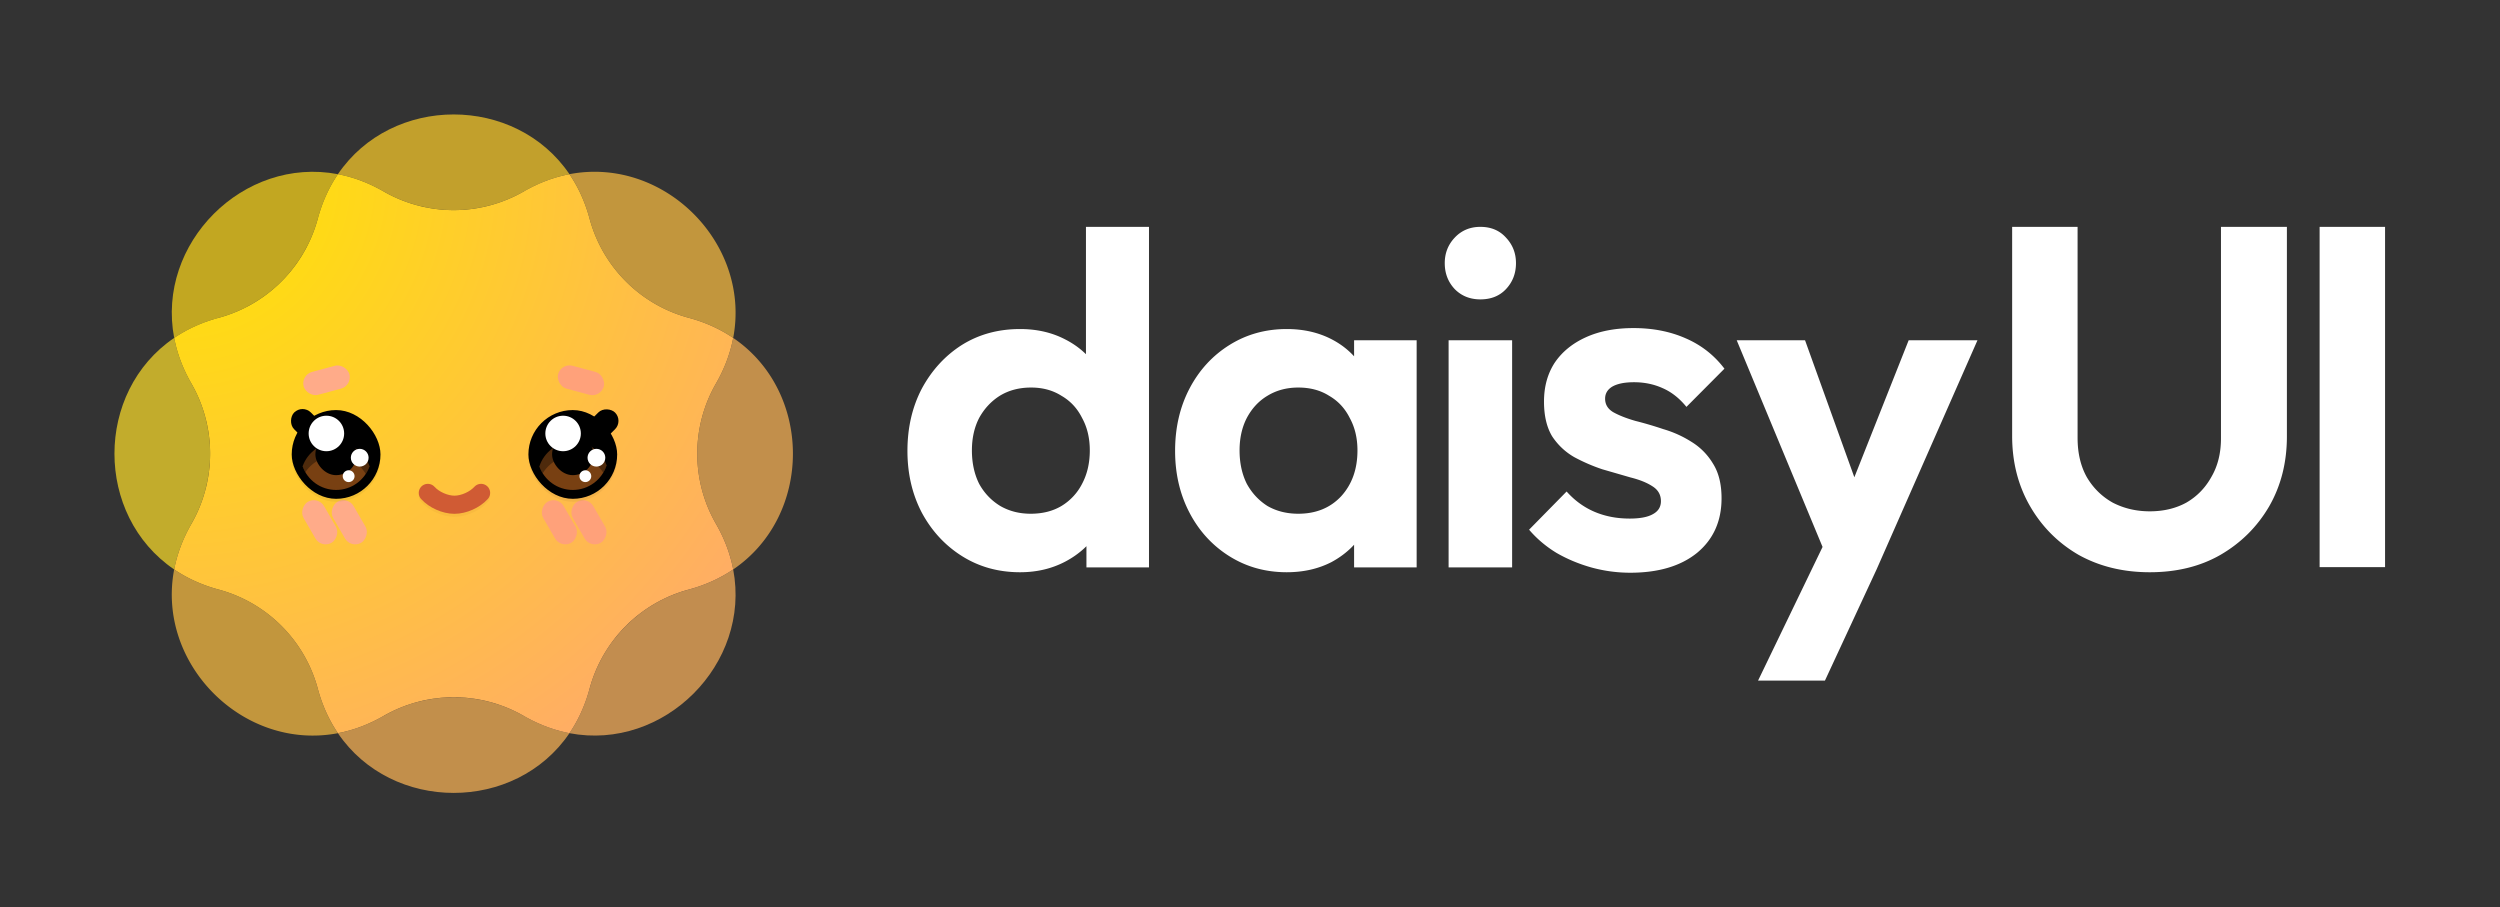 <svg xmlns="http://www.w3.org/2000/svg" viewBox="0 0 1653 600" xmlns:v="https://vecta.io/nano"><rect x="0" y="0" width="1653" height="600" fill="#333333" stroke="none"/><style><![CDATA[.B{fill:#000}.C{fill:#fff}.D{fill-rule:evenodd}.E{fill:#ffa17a}.F{fill:#ffab89}.G{stroke-width:12}.H{stroke-linecap:round}]]></style><svg x="75" y="75" width="450" height="450" fill="none"><g opacity=".7"><path d="M148.425 40.167c-5.725 8.432-10.275 18.215-13.273 29.347-8.619 32.013-33.625 57.019-65.638 65.639-11.133 2.997-20.916 7.547-29.348 13.273C28.214 85.913 85.913 28.215 148.425 40.167z" fill="#ffd819"/><path d="M40.167 148.425c1.914 10.011 5.614 20.146 11.366 30.138 16.542 28.731 16.542 64.095 0 92.827-5.753 9.992-9.453 20.126-11.367 30.138-52.654-35.753-52.654-117.35 0-153.103z" fill="#ffe029"/><path d="M148.425 409.786c-5.725-8.432-10.275-18.215-13.273-29.348A93.02 93.02 0 0 0 69.514 314.8c-11.133-2.998-20.916-7.548-29.348-13.274-11.951 62.513 45.747 120.211 108.259 108.26z" fill="#ffc141"/><path d="M301.528 409.785c-10.011-1.914-20.145-5.614-30.137-11.366-28.732-16.542-64.096-16.542-92.827 0-9.992 5.752-20.127 9.453-30.138 11.366 35.752 52.654 117.35 52.654 153.102 0z" fill="#ffb655"/><path d="M409.787 301.527c-8.432 5.726-18.214 10.275-29.347 13.273-32.013 8.619-57.019 33.625-65.639 65.639-2.997 11.132-7.547 20.915-13.273 29.347 62.512 11.951 120.21-45.747 108.259-108.259z" fill="#ffb35b"/><path d="M409.787 148.426c-1.914 10.011-5.614 20.145-11.367 30.137a93.03 93.03 0 0 0 0 92.827c5.753 9.992 9.453 20.126 11.367 30.137 52.653-35.752 52.653-117.348 0-153.101z" fill="#ffb656"/><path d="M301.528 40.166c5.726 8.432 10.276 18.215 13.273 29.348a93.03 93.03 0 0 0 65.639 65.639c11.133 2.997 20.915 7.547 29.347 13.272C421.738 85.913 364.04 28.216 301.528 40.166z" fill="#ffc042"/><path d="M148.426 40.167c10.011 1.914 20.145 5.614 30.137 11.367 28.732 16.542 64.096 16.542 92.827 0 9.992-5.752 20.126-9.452 30.137-11.366-35.753-52.653-117.349-52.653-153.101 0z" fill="#ffce2a"/></g><path d="M135.155 69.514c2.997-11.133 7.547-20.915 13.273-29.347 10.01 1.914 20.145 5.614 30.136 11.366 28.732 16.542 64.096 16.542 92.827 0 9.992-5.753 20.127-9.453 30.138-11.367 5.726 8.432 10.276 18.215 13.273 29.348 8.62 32.013 33.626 57.019 65.639 65.638 11.132 2.998 20.915 7.547 29.347 13.273-1.914 10.011-5.614 20.146-11.367 30.137-16.542 28.732-16.542 64.096 0 92.828 5.753 9.991 9.453 20.126 11.367 30.137-8.432 5.726-18.215 10.275-29.347 13.273-32.013 8.619-57.019 33.625-65.639 65.638-2.997 11.133-7.547 20.916-13.273 29.348-10.011-1.914-20.146-5.614-30.138-11.367a93.03 93.03 0 0 0-92.827 0c-9.991 5.753-20.126 9.453-30.136 11.367-5.726-8.432-10.276-18.215-13.273-29.348-8.62-32.013-33.626-57.019-65.639-65.638-11.133-2.998-20.916-7.548-29.348-13.274 1.914-10.01 5.614-20.145 11.366-30.136 16.542-28.732 16.542-64.096 0-92.828-5.752-9.991-9.452-20.125-11.366-30.136 8.432-5.726 18.215-10.276 29.348-13.274 32.013-8.619 57.019-33.625 65.639-65.638z" fill="url(#A)" class="D"/><rect x="313.369" y="252.866" width="31.301" height="15.65" rx="7.825" transform="rotate(60 313.369 252.866)" class="E"/><rect x="293.808" y="252.866" width="31.301" height="15.65" rx="7.825" transform="rotate(60 293.808 252.866)" class="E"/><rect x="154.911" y="252.866" width="31.301" height="15.65" rx="7.825" transform="rotate(60 154.911 252.866)" class="F"/><rect x="135.348" y="252.866" width="31.301" height="15.65" rx="7.825" transform="rotate(60 135.348 252.866)" class="F"/><g><rect x="296.044" y="164.833" width="31.301" height="15.65" rx="7.825" transform="rotate(15 296.044 164.833)" class="E"/><animateTransform attributeName="transform" type="translate" values="0,0; 0,-3; 0,0; 0,0; 0,0" dur="5s" repeatCount="indefinite"/></g><g><rect x="123.752" y="172.934" width="31.301" height="15.65" rx="7.825" transform="rotate(345 123.752 172.934)" class="F"/><animateTransform attributeName="transform" type="translate" values="0,0; 0,-3; 0,0; 0,0; 0,0" dur="5s" repeatCount="indefinite"/></g><use href="#B" stroke="#8b2c0c" stroke-opacity=".05" class="G H"/><use href="#B" y="-1.956" stroke="#d05b34" class="G H"/><g><rect x="125.037" y="192.221" width="31.301" height="15.65" rx="7.825" transform="rotate(45 125.037 192.221)" class="B"/><rect x="117.882" y="196.134" width="58.689" height="58.689" rx="29.344" class="B"/><rect x="117.882" y="198.089" width="58.689" height="58.689" rx="29.344" fill-opacity=".05" class="B"/><path d="M125.086 233.301c3.223-9.117 11.918-15.649 22.139-15.649s18.917 6.533 22.14 15.652c-3.223 9.116-11.919 15.648-22.139 15.648s-18.918-6.533-22.14-15.651z" fill="#784012" class="D"/><path d="M166.831 238.399c2.448-3.706 3.873-8.147 3.873-12.921 0-12.965-10.511-23.476-23.476-23.476a23.48 23.48 0 0 0-23.475 23.476c0 4.28 1.145 8.293 3.146 11.748 4.201-6.359 11.412-10.555 19.603-10.555 8.685 0 16.269 4.717 20.329 11.728z" fill-opacity=".35" class="B D"/><rect x="133.532" y="211.784" width="27.388" height="27.388" rx="13.694" class="B"/><circle cx="140.814" cy="211.609" r="11.738" class="C"/><circle cx="162.848" cy="227.64" r="5.869" class="C"/><circle cx="155.525" cy="239.853" r="3.913" class="C"/><rect x="337.181" y="203.288" width="31.301" height="15.65" rx="7.825" transform="rotate(135 337.181 203.288)" class="B"/><rect x="274.385" y="198.09" width="58.689" height="58.689" rx="29.344" fill-opacity=".05" class="B"/><rect x="274.385" y="196.134" width="58.689" height="58.689" rx="29.344" class="B"/><path d="M281.629 233.41c3.035-9.451 11.896-16.29 22.355-16.29 10.182 0 18.849 6.482 22.102 15.544-3.035 9.45-11.897 16.29-22.355 16.29-10.182 0-18.85-6.482-22.102-15.544z" fill="#784012" class="D"/><path d="M323.862 237.557a23.36 23.36 0 0 0 3.342-12.078c0-12.965-10.511-23.476-23.476-23.476a23.48 23.48 0 0 0-23.475 23.476c0 4.589 1.317 8.87 3.593 12.487 4.105-6.829 11.586-11.397 20.134-11.397 8.376 0 15.728 4.387 19.882 10.988z" fill-opacity=".35" class="B D"/><rect x="290.035" y="211.785" width="27.388" height="27.388" rx="13.694" class="B"/><circle cx="297.318" cy="211.609" r="11.738" class="C"/><circle cx="319.352" cy="227.64" r="5.869" class="C"/><circle cx="312.029" cy="239.853" r="3.913" class="C"/><animate attributeName="display" values="inline;none;inline" keyTimes="0;0.97;1" dur="15s" repeatCount="indefinite"/></g><g stroke="#000" display="none" class="G H"><use href="#C"/><use href="#C" x="-156"/><animate attributeName="display" values="none;inline;none" keyTimes="0;0.97;1" dur="15s" repeatCount="indefinite"/></g><defs><radialGradient id="A" cx="0" cy="0" r="1" gradientUnits="userSpaceOnUse" gradientTransform="translate(40.004 40.003) rotate(45) scale(522.888 522.888)"><stop stop-color="#ffe600"/><stop offset="1" stop-color="#ffa573"/></radialGradient><path id="B" d="M207.872 252.866c4.127 4.572 11.447 7.825 17.607 7.825s13.479-3.253 17.606-7.825"/><path id="C" d="M326 224c0-11.598-10.074-21-22.5-21s-22.5 9.402-22.5 21"/></defs></svg><svg x="600" y="150" width="977" height="300" class="C"><path d="M74.448 228.367c-14.211 0-26.937-3.516-38.179-10.549s-20.15-16.624-26.725-28.772C3.182 176.898 0 163.258 0 148.126c0-15.345 3.182-29.092 9.545-41.24 6.575-12.148 15.377-21.739 26.407-28.772 11.241-7.033 24.074-10.55 38.497-10.55 11.029 0 20.892 2.238 29.589 6.713 8.908 4.476 16.013 10.763 21.316 18.862 5.515 7.886 8.484 16.837 8.908 26.853v54.987c-.424 10.016-3.287 19.074-8.59 27.173s-12.408 14.493-21.316 19.181-18.877 7.033-29.907 7.033zm6.999-38.682c7.848 0 14.635-1.705 20.362-5.115a36.46 36.46 0 0 0 13.68-14.705c3.394-6.394 5.091-13.747 5.091-22.059 0-8.099-1.697-15.238-5.091-21.419-3.181-6.394-7.742-11.296-13.68-14.706-5.727-3.623-12.409-5.434-20.044-5.434-7.848 0-14.741 1.811-20.68 5.434-5.727 3.624-10.287 8.525-13.681 14.706-3.181 6.181-4.772 13.32-4.772 21.419 0 8.312 1.591 15.665 4.772 22.059 3.394 6.18 8.06 11.082 13.999 14.705 5.939 3.41 12.62 5.115 20.044 5.115zm78.266 35.486h-41.36v-41.56l6.681-37.723-7-37.084V0h41.679v225.171zm91.072 3.196c-13.998 0-26.619-3.516-37.86-10.549s-20.044-16.624-26.407-28.772-9.544-25.788-9.544-40.92c0-15.345 3.181-29.092 9.544-41.24s15.166-21.739 26.407-28.772 23.862-10.55 37.86-10.55c11.03 0 20.893 2.238 29.589 6.713s15.589 10.763 20.68 18.862c5.302 7.886 8.166 16.837 8.59 26.853v55.626c-.424 10.23-3.288 19.288-8.59 27.173-5.091 7.886-11.984 14.173-20.68 18.862-8.696 4.476-18.559 6.713-29.589 6.713zm7.636-38.682c11.666 0 21.104-3.836 28.316-11.509 7.211-7.885 10.817-18.009 10.817-30.37 0-8.099-1.697-15.238-5.09-21.419-3.182-6.394-7.742-11.296-13.681-14.706-5.727-3.623-12.514-5.434-20.362-5.434-7.636 0-14.423 1.811-20.362 5.434-5.727 3.41-10.287 8.312-13.68 14.706-3.182 6.181-4.773 13.32-4.773 21.419 0 8.312 1.591 15.665 4.773 22.059 3.393 6.18 7.953 11.082 13.68 14.705 5.939 3.41 12.726 5.115 20.362 5.115zm36.906 35.486v-41.56l6.681-37.723-6.681-37.084V75h41.36v150.171h-41.36zm62.491 0V75h41.996v150.171h-41.996zm20.998-177.218c-6.787 0-12.408-2.238-16.862-6.713-4.454-4.689-6.681-10.443-6.681-17.263 0-6.607 2.227-12.255 6.681-16.943S372.029 0 378.816 0c7 0 12.62 2.344 16.862 7.033 4.455 4.689 6.682 10.337 6.682 16.943 0 6.82-2.227 12.574-6.682 17.263-4.242 4.476-9.862 6.713-16.862 6.713zm99.026 180.734c-8.696 0-17.287-1.172-25.771-3.516-8.272-2.345-15.907-5.542-22.907-9.591-6.999-4.263-13.044-9.378-18.135-15.345l24.816-25.255c5.303 5.967 11.454 10.443 18.453 13.426s14.742 4.476 23.226 4.476c6.787 0 11.877-.959 15.271-2.877 3.606-1.918 5.409-4.795 5.409-8.632 0-4.262-1.909-7.566-5.727-9.91-3.606-2.344-8.378-4.263-14.317-5.754l-18.771-5.435c-6.363-2.131-12.514-4.795-18.453-7.992-5.939-3.41-10.817-7.993-14.635-13.747-3.606-5.967-5.409-13.64-5.409-23.017 0-9.804 2.333-18.329 6.999-25.575 4.879-7.246 11.772-12.894 20.681-16.943s19.407-6.074 31.497-6.074c12.726 0 24.18 2.238 34.361 6.713 10.393 4.476 18.983 11.189 25.77 20.14l-25.134 25.255c-4.666-5.754-9.969-9.91-15.908-12.468-5.727-2.557-11.984-3.836-18.771-3.836-6.151 0-10.923.959-14.317 2.877-3.182 1.918-4.772 4.583-4.772 7.993 0 3.836 1.803 6.82 5.408 8.951 3.818 2.131 8.697 4.049 14.635 5.754 5.939 1.492 12.09 3.304 18.453 5.435 6.576 1.918 12.727 4.689 18.453 8.312a42.12 42.12 0 0 1 14.317 14.386c3.818 5.967 5.727 13.64 5.727 23.017 0 15.132-5.408 27.174-16.226 36.125-10.817 8.738-25.558 13.107-44.223 13.107zm133.386-2.238L548.322 75H593.5l41.272 114.685-17.391-2.127L662.004 75H707.5l-66.683 151.449h-29.589zM562.436 300l52.928-109.675 25.453 36.124L606.659 300h-44.223zm258.986-71.633c-17.604 0-33.3-3.836-47.087-11.508-13.574-7.886-24.285-18.649-32.133-32.289s-11.772-29.091-11.772-46.355V0h43.269v139.494c0 10.017 2.015 18.649 6.045 25.895 4.242 7.246 9.969 12.894 17.18 16.943 7.424 3.837 15.59 5.755 24.498 5.755 9.121 0 17.181-1.918 24.18-5.755 7-4.049 12.514-9.697 16.544-16.943 4.242-7.246 6.363-15.771 6.363-25.575V0h43.587v138.535c0 17.263-3.924 32.715-11.771 46.355-7.848 13.427-18.559 24.083-32.134 31.969-13.362 7.672-28.952 11.508-46.769 11.508zM933.731 225V0H977v225h-43.269z"/></svg></svg>